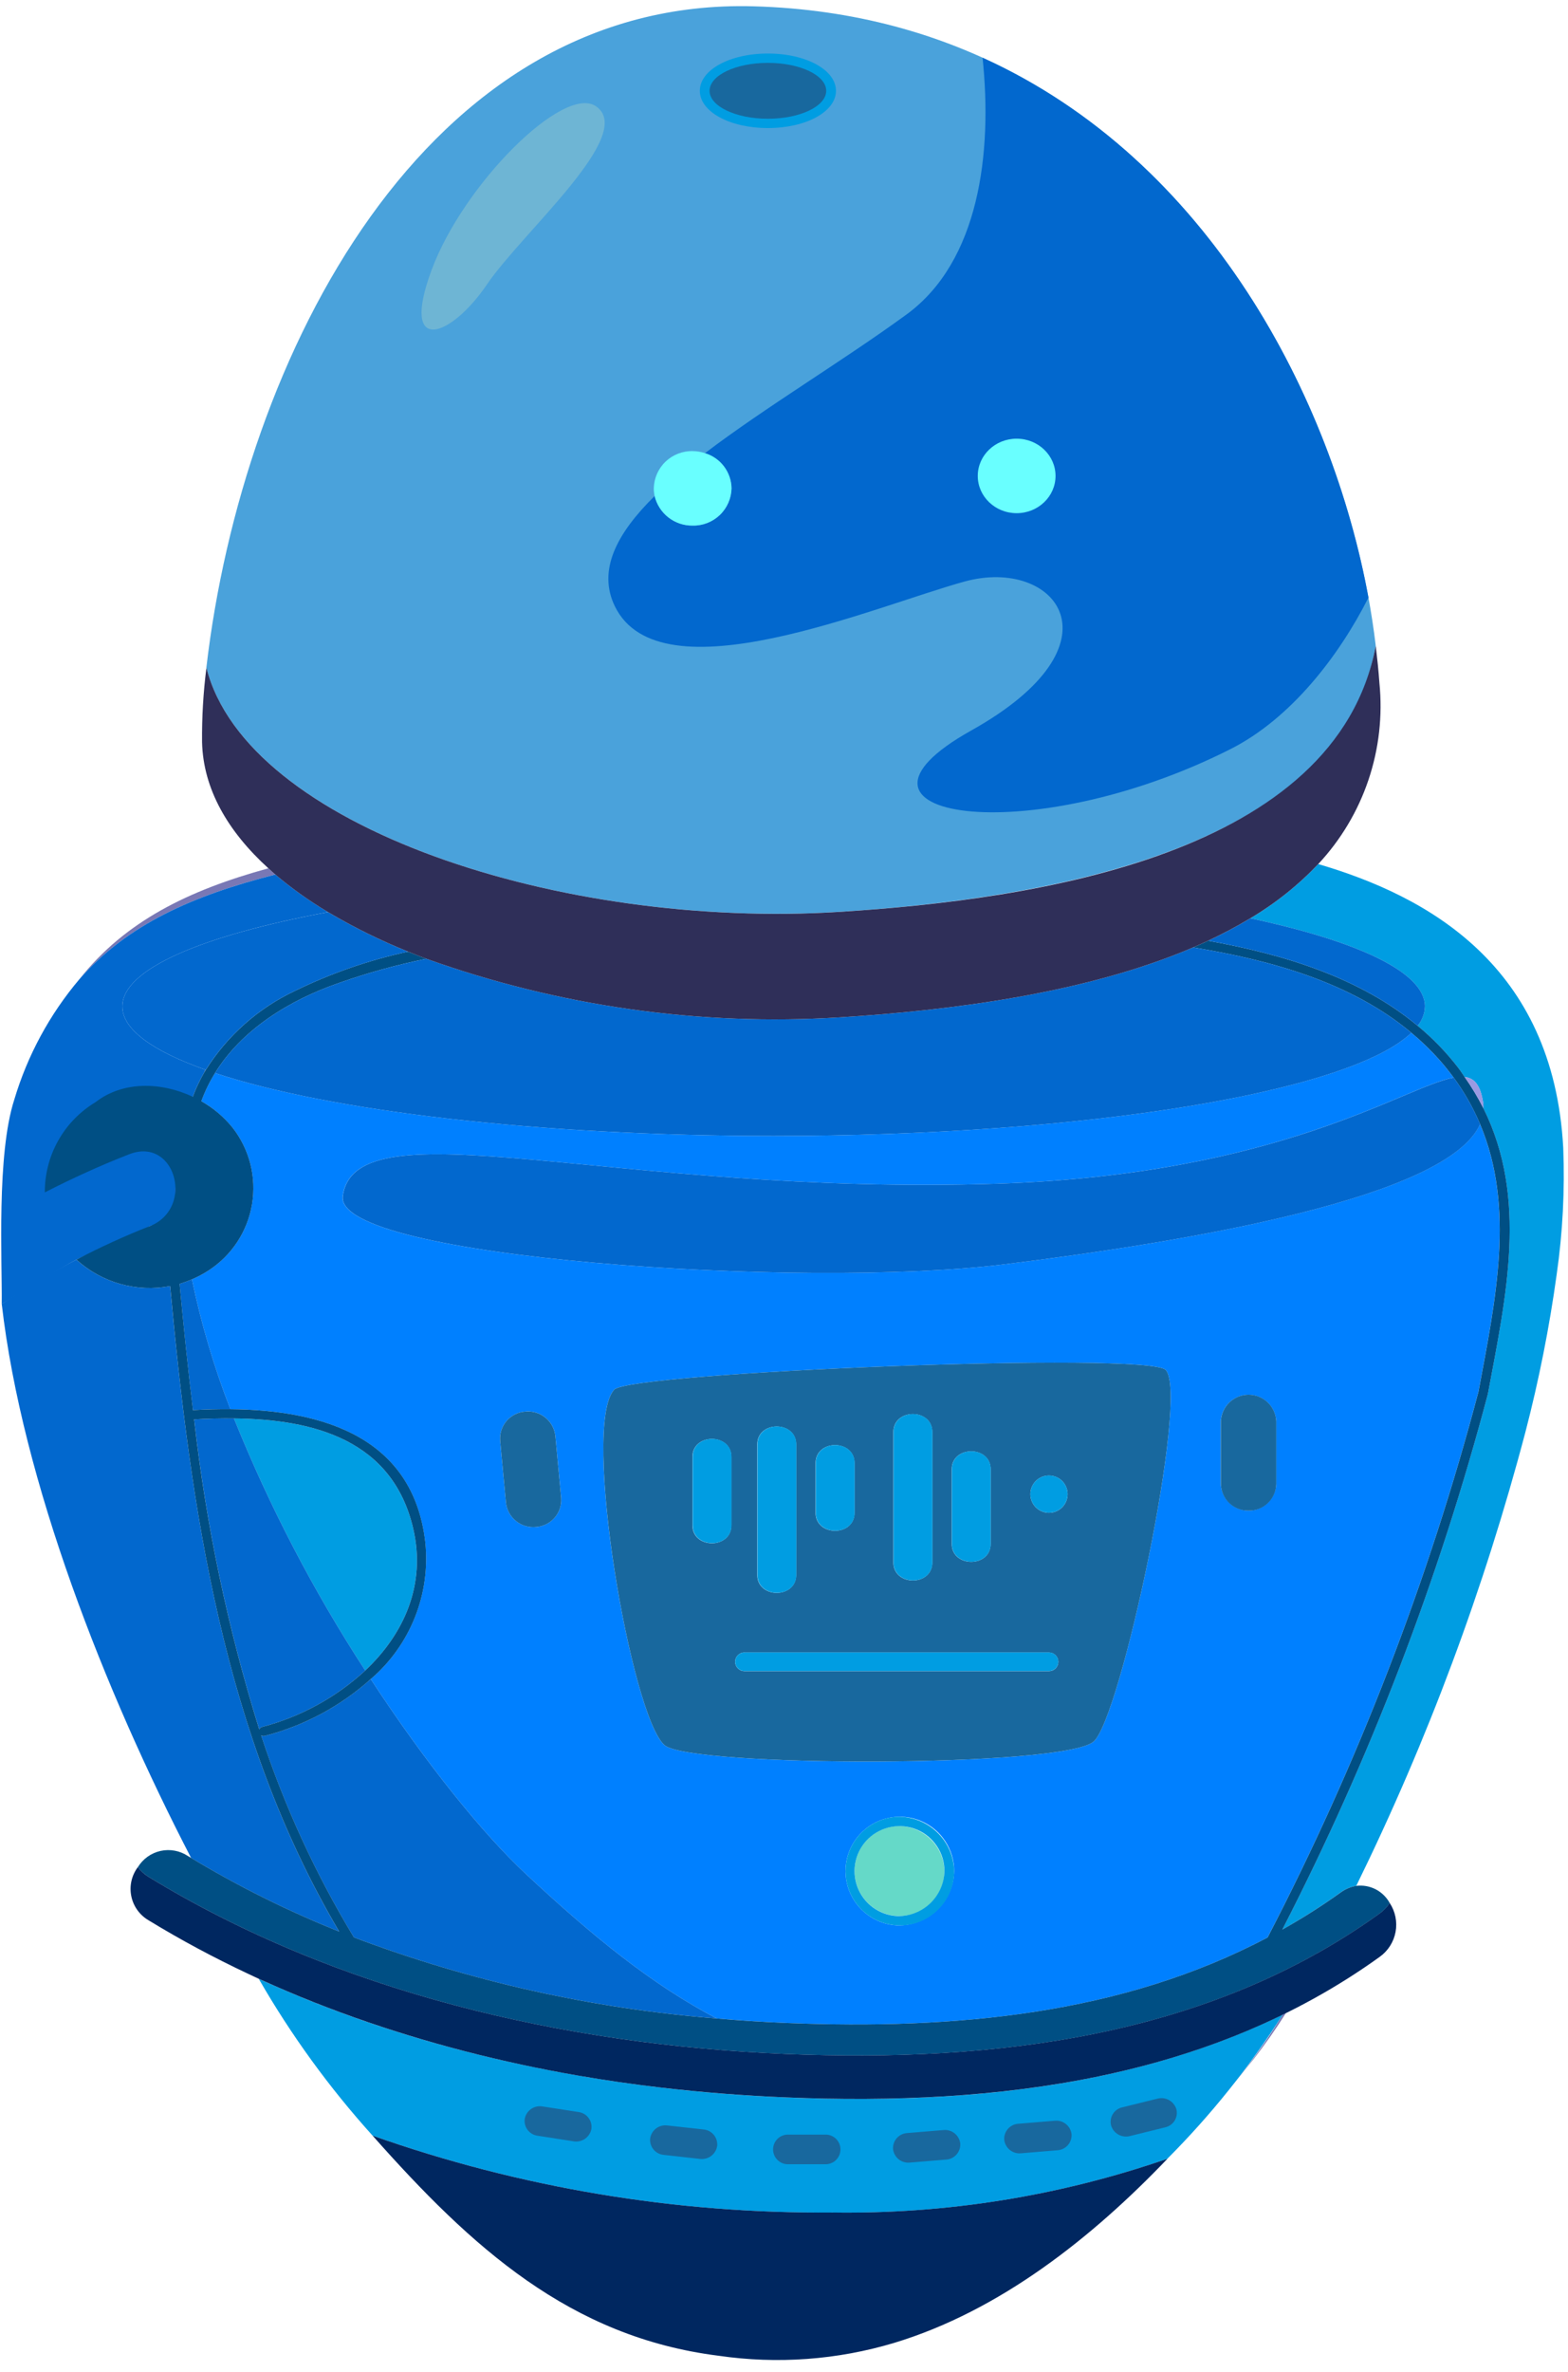 <svg width="129" height="195" viewBox="0 0 129 195" fill="none" xmlns="http://www.w3.org/2000/svg">
<path d="M62.029 0.519C34.984 -0.259 19.959 29.3 16.977 54.884V54.893C20.3 67.984 46.2 76.41 69.1 74.958C86.563 73.851 110.289 69.703 113.182 53.082C110.626 31.446 94.959 1.449 62.029 0.519Z" fill="#4AA2DB"/>
<path d="M80.835 4.745C81.662 12.581 80.552 21.497 74.577 25.855C69.344 29.673 62.946 33.49 57.997 37.255C58.621 37.442 59.169 37.824 59.562 38.343C59.955 38.863 60.173 39.495 60.183 40.146C60.164 40.976 59.817 41.765 59.217 42.339C58.617 42.913 57.813 43.226 56.983 43.208C56.263 43.219 55.561 42.984 54.993 42.542C54.424 42.101 54.023 41.479 53.855 40.779C50.731 43.857 49.146 46.888 50.586 49.843C54.318 57.499 71.911 49.843 79.374 47.802C86.837 45.761 92.701 52.902 79.907 60.051C67.113 67.2 84.507 70.032 101.231 61.582C106.185 59.082 110.139 53.959 112.583 49.13C109.58 32.787 99.527 13.212 80.835 4.745Z" fill="#0268CE"/>
<path d="M63.175 10.527C66.314 10.527 68.775 9.182 68.775 7.465C68.775 5.748 66.316 4.402 63.175 4.402C60.034 4.402 57.575 5.748 57.575 7.465C57.575 9.182 60.036 10.527 63.175 10.527Z" fill="#009DE2"/>
<path d="M17.689 88.211C17.233 88.942 16.855 89.718 16.562 90.528C17.552 91.085 18.427 91.827 19.14 92.712C19.826 93.593 20.321 94.607 20.595 95.689C20.869 96.772 20.915 97.899 20.731 99C20.547 100.102 20.136 101.153 19.524 102.087C18.913 103.021 18.114 103.818 17.179 104.428C16.739 104.717 16.274 104.966 15.79 105.171C16.546 108.811 17.604 112.382 18.952 115.846C26.583 115.913 33.996 118.163 34.985 126.789C35.203 128.886 34.909 131.005 34.128 132.964C33.346 134.922 32.101 136.662 30.499 138.033C35.053 144.999 39.75 150.782 43.283 154.075C48.727 159.15 53.621 163.146 58.961 165.934C60.869 166.098 62.777 166.225 64.681 166.302C78.565 166.869 92.292 165.609 104.281 159.275C111.702 144.999 117.522 129.946 121.634 114.39C123.034 106.911 124.674 99.283 121.761 92.412C119.085 98.49 97.705 102.074 82.569 103.944C66.043 105.985 27.485 103.414 28.193 98.33C29.259 90.674 50.583 98.33 82.036 97.309C105.336 96.552 115.464 89.362 119.587 88.585C119.233 88.104 118.855 87.627 118.439 87.156C117.721 86.347 116.943 85.594 116.111 84.903C111.076 89.743 89.499 93.381 63.642 93.381C44.131 93.381 27.057 91.308 17.689 88.211ZM73.837 158.283C72.962 158.245 72.118 157.95 71.409 157.436C70.7 156.922 70.157 156.212 69.849 155.392C69.54 154.572 69.479 153.68 69.673 152.826C69.868 151.972 70.308 151.194 70.941 150.588C71.573 149.983 72.37 149.576 73.232 149.42C74.093 149.263 74.982 149.362 75.787 149.706C76.593 150.05 77.279 150.623 77.762 151.354C78.245 152.085 78.502 152.941 78.502 153.817C78.474 155.027 77.967 156.177 77.092 157.014C76.218 157.851 75.047 158.307 73.837 158.283ZM100.437 116.845C100.462 116.257 100.713 115.701 101.138 115.293C101.562 114.886 102.128 114.659 102.717 114.659C103.306 114.659 103.872 114.886 104.297 115.293C104.721 115.701 104.972 116.257 104.997 116.845V122C104.972 122.588 104.721 123.144 104.297 123.552C103.872 123.959 103.306 124.186 102.717 124.186C102.128 124.186 101.562 123.959 101.138 123.552C100.713 123.144 100.462 122.588 100.437 122V116.845ZM50.528 114.24C51.858 112.805 94.419 111.093 95.9 112.62C97.874 114.657 92.186 141.38 89.954 143.188C87.32 145.321 56.827 145.288 54.678 143.472C51.948 141.164 47.8 117.182 50.529 114.24H50.528ZM43.212 116.04C43.802 115.98 44.391 116.154 44.854 116.524C45.317 116.894 45.616 117.432 45.687 118.02L46.168 123.159C46.188 123.45 46.151 123.743 46.058 124.02C45.965 124.297 45.818 124.553 45.626 124.773C45.434 124.993 45.2 125.173 44.938 125.302C44.676 125.432 44.392 125.509 44.1 125.528C43.51 125.588 42.921 125.415 42.458 125.045C41.995 124.675 41.696 124.137 41.625 123.549L41.144 118.41C41.124 118.119 41.161 117.826 41.255 117.549C41.348 117.272 41.495 117.017 41.687 116.797C41.879 116.577 42.113 116.397 42.375 116.267C42.637 116.138 42.922 116.061 43.213 116.042L43.212 116.04Z" fill="#0080FF"/>
<path d="M22.651 71.894C22.451 71.726 22.27 71.552 22.081 71.381C15.444 73.201 10.294 75.752 6.536 80.491C10.472 76.009 15.813 73.632 22.651 71.894Z" fill="#7978B5"/>
<path d="M102.405 170.149C101.931 170.744 101.448 171.339 100.955 171.933C101.694 171.058 102.414 170.18 103.116 169.298C104.073 168.072 104.968 166.798 105.796 165.482C105.706 165.527 105.619 165.576 105.529 165.619C104.574 167.187 103.531 168.699 102.405 170.149Z" fill="#7978B5"/>
<path d="M128.609 94.375C127.8 79.323 117.4 73.656 108.453 71.033C106.806 72.771 104.925 74.271 102.864 75.49C111.77 77.39 117.227 79.937 117.227 82.739C117.207 83.32 116.997 83.878 116.627 84.327C117.869 85.351 118.991 86.512 119.972 87.788C120.16 88.035 120.317 88.288 120.491 88.534C121.34 88.634 121.809 89.259 122.02 90.674C122.036 90.818 122.042 90.964 122.038 91.109C125.714 98.502 123.913 106.528 122.406 114.593C118.376 129.837 112.707 144.6 105.497 158.623C107.144 157.699 108.739 156.685 110.274 155.585C110.66 155.298 111.108 155.108 111.582 155.029C117.444 143.08 122.106 130.58 125.5 117.711C126.608 113.453 127.466 109.133 128.068 104.774C128.563 101.331 128.744 97.851 128.609 94.375Z" fill="#009DE2"/>
<path d="M16.8 88.169C16.843 88.095 16.889 88.022 16.933 87.948L16.9 87.937C16.861 88.013 16.829 88.092 16.8 88.169Z" fill="#7978B5"/>
<path d="M33.993 125.654C32.293 118.396 25.854 116.674 19.246 116.605C22.166 123.847 25.783 130.788 30.046 137.33C33.226 134.338 35.073 130.276 33.993 125.654Z" fill="#009DE2"/>
<path d="M105.529 165.619C93.005 171.719 78.729 173.003 64.681 172.427C50.164 171.834 35.521 168.96 22.497 163.213C22.405 163.173 21.384 162.723 21.292 162.681C23.947 167.296 27.085 171.615 30.653 175.566C42.808 179.855 55.617 181.995 68.506 181.888C77.869 182.025 87.184 180.529 96.034 177.469C99.621 173.877 102.805 169.903 105.529 165.619Z" fill="#009DE2"/>
<path d="M30.048 137.33C25.785 130.788 22.168 123.847 19.248 116.605C18.154 116.593 17.055 116.622 15.972 116.684C16.946 125.331 18.741 133.866 21.332 142.173C21.354 142.12 21.388 142.074 21.432 142.037C21.475 142 21.527 141.975 21.583 141.963C24.74 141.131 27.646 139.541 30.048 137.33Z" fill="#0268CE"/>
<path d="M12.314 100.8C18.342 99.084 16.265 93.383 15.855 90.165C16.113 89.476 16.427 88.809 16.795 88.171C16.829 88.094 16.861 88.015 16.895 87.939C12.553 86.401 10.065 84.629 10.065 82.739C10.065 79.679 16.577 76.922 26.986 74.981C25.458 74.073 24.008 73.041 22.651 71.894C15.813 73.632 10.472 76.009 6.536 80.494C4.083 83.391 2.257 86.766 1.173 90.404C-0.291 94.926 0.182 103.637 0.143 107.197C1.434 106.433 4.943 104.241 6.282 103.555C9.629 101.929 9.651 102.458 12.314 100.8Z" fill="#0268CE"/>
<path d="M14.423 97.542C14.434 97.77 14.422 97.999 14.388 98.225C14.44 98.001 14.452 97.77 14.423 97.542Z" fill="#5858A0"/>
<path d="M30.5 138.033C28.014 140.264 25.028 141.864 21.794 142.701C21.742 142.717 21.687 142.721 21.634 142.714C21.58 142.707 21.528 142.689 21.482 142.66C23.389 148.467 25.95 154.039 29.115 159.268C38.701 162.883 48.749 165.127 58.962 165.934C53.622 163.146 48.728 159.15 43.284 154.075C39.75 150.782 35.053 145 30.5 138.033Z" fill="#0268CE"/>
<path d="M13.993 105.727C12.627 105.987 11.219 105.926 9.881 105.548C8.543 105.171 7.311 104.488 6.282 103.552C4.17 104.652 2.121 105.868 0.143 107.194C1.823 121.775 8.613 139.023 15.722 152.735C19.611 155.077 23.683 157.101 27.899 158.786C18.337 142.6 15.7 124.058 13.993 105.727Z" fill="#0268CE"/>
<path d="M14.775 105.541C15.096 109.006 15.447 112.478 15.875 115.941C15.904 115.93 15.934 115.922 15.965 115.918C16.955 115.862 17.956 115.837 18.953 115.846C17.605 112.382 16.547 108.811 15.791 105.171C15.46 105.315 15.121 105.438 14.775 105.541Z" fill="#0268CE"/>
<path d="M105.5 158.623C112.71 144.6 118.379 129.837 122.409 114.593C123.916 106.528 125.717 98.502 122.041 91.109C121.589 90.214 121.072 89.353 120.494 88.534C120.32 88.285 120.163 88.034 119.975 87.788C118.994 86.512 117.872 85.351 116.63 84.327C111.884 80.371 105.655 78.459 99.386 77.336C98.986 77.523 98.575 77.709 98.161 77.886C104.645 78.949 111.177 80.775 116.115 84.903C116.947 85.594 117.725 86.347 118.443 87.156C118.859 87.627 119.237 88.104 119.591 88.585C120.463 89.771 121.193 91.056 121.765 92.412C124.678 99.283 123.035 106.912 121.638 114.39C117.526 129.946 111.706 144.999 104.285 159.275C92.292 165.609 78.565 166.869 64.685 166.302C62.785 166.225 60.873 166.102 58.965 165.934C48.752 165.127 38.704 162.883 29.118 159.268C25.953 154.039 23.392 148.467 21.485 142.66C21.531 142.689 21.583 142.707 21.637 142.714C21.69 142.721 21.745 142.717 21.797 142.701C25.031 141.864 28.017 140.264 30.503 138.033C32.105 136.662 33.35 134.922 34.132 132.964C34.913 131.005 35.207 128.886 34.989 126.789C34 118.163 26.589 115.913 18.956 115.846C17.956 115.837 16.956 115.862 15.968 115.918C15.937 115.922 15.907 115.93 15.878 115.941C15.451 112.478 15.1 109.006 14.778 105.541C15.123 105.438 15.462 105.315 15.793 105.171C16.277 104.966 16.742 104.717 17.182 104.428C18.117 103.818 18.916 103.021 19.527 102.087C20.139 101.153 20.55 100.102 20.734 99C20.918 97.899 20.872 96.772 20.598 95.689C20.324 94.607 19.829 93.593 19.143 92.712C18.43 91.826 17.555 91.085 16.565 90.528C16.858 89.718 17.236 88.942 17.692 88.211C19.865 84.697 23.71 82.24 27.959 80.783C30.285 79.966 32.665 79.31 35.081 78.82C34.572 78.627 34.066 78.432 33.571 78.23C30.345 78.928 27.216 80.013 24.25 81.462C21.242 82.883 18.703 85.133 16.931 87.948C16.887 88.022 16.841 88.095 16.798 88.169C16.43 88.807 16.116 89.474 15.858 90.163C13.258 88.942 10.121 88.853 7.853 90.61C6.575 91.379 5.52 92.466 4.789 93.766C4.059 95.066 3.679 96.533 3.687 98.024C5.925 96.878 8.228 95.824 10.617 94.892C12.86 94.013 14.342 95.703 14.426 97.542C14.455 97.77 14.443 98.001 14.391 98.225C14.312 98.802 14.077 99.347 13.712 99.8C13.346 100.253 12.864 100.598 12.317 100.798C10.259 101.608 8.245 102.528 6.285 103.552C7.314 104.488 8.546 105.171 9.884 105.548C11.222 105.926 12.63 105.987 13.996 105.727C15.696 124.058 18.34 142.604 27.902 158.786C23.686 157.101 19.614 155.077 15.725 152.735C15.638 152.682 15.548 152.635 15.461 152.58C15.133 152.362 14.764 152.212 14.376 152.14C13.988 152.068 13.59 152.075 13.205 152.161C12.821 152.247 12.457 152.41 12.137 152.639C11.816 152.869 11.546 153.161 11.341 153.498C11.586 153.817 11.888 154.089 12.232 154.298C27.753 163.783 46.421 168.11 64.684 168.856C81.93 169.561 99.404 167.456 113.508 157.303C113.833 157.069 114.112 156.778 114.334 156.445C114.07 155.962 113.668 155.569 113.178 155.316C112.689 155.064 112.135 154.965 111.588 155.031C111.114 155.11 110.666 155.3 110.28 155.587C108.744 156.687 107.148 157.7 105.5 158.623ZM21.33 142.173C18.738 133.866 16.944 125.331 15.97 116.684C17.053 116.622 18.152 116.593 19.246 116.605C25.854 116.674 32.298 118.396 33.993 125.654C35.073 130.276 33.226 134.338 30.048 137.33C27.645 139.541 24.739 141.131 21.581 141.963C21.525 141.975 21.473 142 21.43 142.037C21.386 142.074 21.352 142.12 21.33 142.173Z" fill="#004F84"/>
<path d="M22.5 163.213C24.616 164.146 26.768 165.003 28.955 165.784C26.768 165.003 24.616 164.146 22.5 163.213Z" fill="#484870"/>
<path d="M18.841 161.51C19.652 161.91 20.469 162.3 21.292 162.681C21.516 162.781 21.744 162.881 21.969 162.981C20.917 162.508 19.872 162.021 18.841 161.51Z" fill="#484870"/>
<path d="M12.229 157.869C13.182 158.451 14.151 159.007 15.129 159.551C14.153 159.007 13.184 158.451 12.229 157.868C11.659 157.521 11.285 157.291 12.229 157.869Z" fill="#484870"/>
<path d="M47.549 170.63C49.82 171.022 52.1 171.352 54.389 171.619C52.103 171.351 49.823 171.021 47.549 170.63Z" fill="#484870"/>
<path d="M113.505 157.3C99.405 167.449 81.927 169.558 64.681 168.853C46.418 168.107 27.75 163.78 12.229 154.295C11.885 154.086 11.583 153.814 11.338 153.495C11.085 153.832 10.907 154.219 10.814 154.63C10.722 155.041 10.717 155.467 10.802 155.88C10.886 156.293 11.056 156.684 11.303 157.026C11.549 157.368 11.864 157.654 12.229 157.865C22.748 164.297 35.051 168.465 47.549 170.627C49.82 171.019 52.1 171.349 54.389 171.616C57.818 172.016 61.257 172.284 64.681 172.424C82.212 173.144 99.544 170.916 113.505 160.871C114.19 160.383 114.659 159.649 114.813 158.822C114.967 157.996 114.795 157.142 114.332 156.44C114.11 156.774 113.83 157.065 113.505 157.3Z" fill="#002760"/>
<path d="M89.955 143.188C92.187 141.38 97.875 114.657 95.901 112.62C94.42 111.093 51.859 112.805 50.529 114.24C47.804 117.182 51.948 141.164 54.679 143.472C56.828 145.287 87.321 145.321 89.955 143.188ZM86.3 121.3C86.706 121.3 87.096 121.461 87.383 121.748C87.67 122.036 87.831 122.425 87.831 122.831C87.831 123.237 87.67 123.626 87.383 123.914C87.096 124.201 86.706 124.362 86.3 124.362C85.894 124.362 85.504 124.201 85.217 123.914C84.93 123.626 84.769 123.237 84.769 122.831C84.769 122.425 84.93 122.036 85.217 121.748C85.504 121.461 85.894 121.3 86.3 121.3ZM78.3 120.789C78.3 118.816 81.5 118.819 81.5 120.789V126.914C81.5 128.888 78.3 128.884 78.3 126.914V120.789ZM73.5 117.727C73.5 115.754 76.7 115.757 76.7 117.727V128.445C76.7 130.419 73.5 130.415 73.5 128.445V117.727ZM67.1 120.279C67.1 118.305 70.3 118.309 70.3 120.279V124.362C70.3 126.336 67.1 126.332 67.1 124.362V120.279ZM62.3 118.748C62.3 116.774 65.5 116.778 65.5 118.748V129.466C65.5 131.44 62.3 131.436 62.3 129.466V118.748ZM61.233 135.848H86.3C86.503 135.848 86.698 135.929 86.842 136.072C86.985 136.216 87.066 136.411 87.066 136.614C87.066 136.817 86.985 137.012 86.842 137.156C86.698 137.299 86.503 137.38 86.3 137.38H61.249C61.045 137.38 60.849 137.299 60.705 137.155C60.561 137.011 60.48 136.815 60.48 136.611C60.48 136.407 60.561 136.211 60.705 136.067C60.849 135.923 61.045 135.842 61.249 135.842L61.233 135.848ZM56.968 119.772C56.968 117.798 60.168 117.801 60.168 119.772V125.386C60.168 127.36 56.968 127.356 56.968 125.386V119.772Z" fill="#18689E"/>
<path d="M116.63 84.327C117 83.878 117.21 83.32 117.23 82.739C117.23 79.939 111.773 77.391 102.867 75.49C101.742 76.167 100.581 76.784 99.389 77.336C105.655 78.459 111.884 80.371 116.63 84.327Z" fill="#0268CE"/>
<path d="M35.078 78.82C32.662 79.31 30.282 79.966 27.956 80.783C23.707 82.24 19.862 84.697 17.689 88.211C27.057 91.311 44.131 93.381 63.646 93.381C89.503 93.381 111.08 89.743 116.115 84.903C111.177 80.775 104.645 78.949 98.161 77.886C89.155 81.741 77.871 83.079 69.102 83.635C57.551 84.36 45.974 82.722 35.078 78.82Z" fill="#0268CE"/>
<path d="M10.065 82.739C10.065 84.627 12.553 86.399 16.895 87.939L16.928 87.95C18.7 85.135 21.239 82.885 24.247 81.464C27.213 80.015 30.342 78.93 33.568 78.232C31.295 77.318 29.094 76.232 26.986 74.983C16.577 76.922 10.065 79.679 10.065 82.739Z" fill="#0268CE"/>
<path d="M102.718 124.188C103.31 124.199 103.883 123.975 104.311 123.565C104.739 123.155 104.986 122.592 105 122V116.84C104.975 116.252 104.724 115.696 104.299 115.288C103.875 114.881 103.309 114.654 102.72 114.654C102.131 114.654 101.565 114.881 101.141 115.288C100.716 115.696 100.465 116.252 100.44 116.84V122C100.454 122.592 100.701 123.154 101.128 123.564C101.555 123.974 102.126 124.198 102.718 124.188Z" fill="#18689E"/>
<path d="M44.1 125.53C44.392 125.511 44.676 125.434 44.938 125.304C45.2 125.175 45.434 124.995 45.626 124.775C45.818 124.555 45.965 124.299 46.058 124.022C46.151 123.745 46.188 123.452 46.168 123.161L45.687 118.022C45.616 117.434 45.317 116.896 44.854 116.526C44.391 116.156 43.802 115.982 43.212 116.042C42.92 116.061 42.636 116.138 42.374 116.268C42.112 116.397 41.878 116.577 41.686 116.798C41.494 117.018 41.347 117.274 41.254 117.551C41.161 117.828 41.124 118.12 41.144 118.412L41.625 123.551C41.696 124.139 41.995 124.677 42.458 125.047C42.921 125.417 43.51 125.59 44.1 125.53Z" fill="#18689E"/>
<path d="M47.6 173.626L44.631 173.166C44.305 173.111 43.969 173.185 43.697 173.373C43.425 173.561 43.236 173.848 43.172 174.173C43.148 174.334 43.156 174.499 43.196 174.657C43.236 174.815 43.307 174.963 43.405 175.094C43.503 175.224 43.626 175.333 43.767 175.416C43.908 175.498 44.063 175.551 44.225 175.573L47.193 176.033C47.519 176.088 47.855 176.014 48.127 175.826C48.4 175.638 48.588 175.351 48.652 175.026C48.676 174.865 48.668 174.7 48.628 174.542C48.588 174.385 48.517 174.236 48.419 174.106C48.321 173.976 48.198 173.866 48.058 173.784C47.917 173.701 47.761 173.648 47.6 173.626Z" fill="#18689E"/>
<path d="M57.884 175.059L54.897 174.729C54.569 174.687 54.237 174.776 53.974 174.976C53.71 175.176 53.536 175.472 53.488 175.799C53.472 175.961 53.489 176.125 53.536 176.28C53.584 176.436 53.662 176.581 53.766 176.706C53.87 176.831 53.997 176.935 54.141 177.011C54.285 177.087 54.443 177.133 54.605 177.148L57.592 177.479C57.92 177.52 58.252 177.431 58.515 177.231C58.779 177.031 58.954 176.735 59.002 176.408C59.018 176.246 59.001 176.082 58.953 175.927C58.906 175.771 58.828 175.626 58.724 175.501C58.62 175.376 58.492 175.272 58.348 175.196C58.204 175.12 58.046 175.074 57.884 175.059Z" fill="#18689E"/>
<path d="M67.877 175.481H64.87C64.706 175.474 64.542 175.501 64.389 175.559C64.235 175.617 64.095 175.706 63.976 175.82C63.858 175.934 63.764 176.07 63.699 176.221C63.635 176.372 63.602 176.535 63.602 176.699C63.602 176.863 63.635 177.026 63.699 177.177C63.764 177.328 63.858 177.464 63.976 177.578C64.095 177.692 64.235 177.781 64.389 177.839C64.542 177.897 64.706 177.924 64.87 177.917H67.877C68.041 177.924 68.205 177.897 68.358 177.839C68.512 177.781 68.652 177.692 68.771 177.578C68.889 177.464 68.983 177.328 69.048 177.177C69.112 177.026 69.145 176.863 69.145 176.699C69.145 176.535 69.112 176.372 69.048 176.221C68.983 176.07 68.889 175.934 68.771 175.82C68.652 175.706 68.512 175.617 68.358 175.559C68.205 175.501 68.041 175.474 67.877 175.481Z" fill="#18689E"/>
<path d="M77.624 175.106L74.629 175.355C74.466 175.365 74.307 175.408 74.161 175.479C74.015 175.551 73.884 175.651 73.776 175.774C73.669 175.896 73.587 176.039 73.534 176.193C73.482 176.347 73.46 176.51 73.471 176.673C73.509 177.001 73.675 177.302 73.933 177.509C74.19 177.716 74.519 177.814 74.848 177.781L77.848 177.533C78.176 177.511 78.481 177.359 78.697 177.112C78.913 176.865 79.022 176.542 79 176.214C78.962 175.886 78.796 175.586 78.539 175.378C78.281 175.171 77.953 175.073 77.624 175.106Z" fill="#18689E"/>
<path d="M86.776 174.341L83.776 174.589C83.613 174.599 83.454 174.642 83.308 174.714C83.162 174.785 83.031 174.886 82.924 175.008C82.816 175.131 82.734 175.273 82.681 175.428C82.629 175.582 82.608 175.745 82.619 175.908C82.657 176.237 82.824 176.538 83.082 176.745C83.341 176.953 83.67 177.05 84 177.016L87 176.767C87.163 176.757 87.322 176.714 87.468 176.642C87.614 176.57 87.744 176.47 87.852 176.348C87.959 176.226 88.042 176.083 88.094 175.929C88.146 175.775 88.168 175.612 88.157 175.449C88.119 175.12 87.952 174.819 87.694 174.612C87.435 174.404 87.106 174.307 86.776 174.341Z" fill="#18689E"/>
<path d="M95.233 172.523L92.321 173.242C92.163 173.278 92.013 173.345 91.881 173.439C91.749 173.534 91.637 173.654 91.552 173.792C91.467 173.93 91.41 174.084 91.386 174.244C91.361 174.405 91.369 174.569 91.408 174.726C91.503 175.044 91.717 175.313 92.006 175.476C92.295 175.639 92.636 175.684 92.957 175.601L95.868 174.881C96.026 174.845 96.176 174.779 96.308 174.684C96.44 174.59 96.552 174.47 96.638 174.332C96.723 174.194 96.779 174.04 96.804 173.88C96.829 173.719 96.821 173.555 96.782 173.398C96.687 173.08 96.473 172.811 96.184 172.648C95.895 172.485 95.554 172.44 95.233 172.523Z" fill="#18689E"/>
<path d="M28.2 98.33C27.492 103.414 66.05 105.985 82.576 103.944C97.712 102.074 119.092 98.49 121.768 92.412C121.196 91.056 120.466 89.771 119.594 88.585C115.471 89.362 105.343 96.552 82.043 97.309C50.587 98.33 29.263 90.674 28.2 98.33Z" fill="#0268CE"/>
<path d="M122.023 90.674C121.812 89.259 121.343 88.633 120.494 88.534C121.072 89.353 121.589 90.214 122.041 91.109C122.045 90.964 122.039 90.818 122.023 90.674Z" fill="#9A9AE2"/>
<path d="M60.183 125.38V119.766C60.183 117.795 56.983 117.792 56.983 119.766V125.38C56.984 127.35 60.183 127.354 60.183 125.38Z" fill="#009DE2"/>
<path d="M65.514 129.463V118.745C65.514 116.775 62.314 116.771 62.314 118.745V129.463C62.316 131.433 65.514 131.437 65.514 129.463Z" fill="#009DE2"/>
<path d="M70.312 124.359V120.276C70.312 118.306 67.112 118.302 67.112 120.276V124.359C67.113 126.329 70.312 126.333 70.312 124.359Z" fill="#009DE2"/>
<path d="M76.709 128.442V117.724C76.709 115.754 73.509 115.751 73.509 117.724V128.442C73.511 130.412 76.709 130.416 76.709 128.442Z" fill="#009DE2"/>
<path d="M81.507 126.911V120.786C81.507 118.816 78.307 118.813 78.307 120.786V126.911C78.309 128.881 81.507 128.885 81.507 126.911Z" fill="#009DE2"/>
<path d="M86.3 124.359C86.706 124.359 87.096 124.198 87.383 123.911C87.67 123.623 87.831 123.234 87.831 122.828C87.831 122.422 87.67 122.033 87.383 121.745C87.096 121.458 86.706 121.297 86.3 121.297C85.894 121.297 85.504 121.458 85.217 121.745C84.93 122.033 84.769 122.422 84.769 122.828C84.769 123.234 84.93 123.623 85.217 123.911C85.504 124.198 85.894 124.359 86.3 124.359Z" fill="#009DE2"/>
<path d="M61.249 137.374H86.3C86.503 137.374 86.698 137.293 86.842 137.15C86.985 137.006 87.066 136.811 87.066 136.608C87.066 136.405 86.985 136.21 86.842 136.066C86.698 135.923 86.503 135.842 86.3 135.842H61.249C61.046 135.842 60.851 135.923 60.707 136.066C60.564 136.21 60.483 136.405 60.483 136.608C60.483 136.811 60.564 137.006 60.707 137.15C60.851 137.293 61.046 137.374 61.249 137.374Z" fill="#009DE2"/>
<path d="M73.837 150.116C73.113 150.148 72.415 150.392 71.828 150.818C71.242 151.244 70.793 151.832 70.538 152.511C70.284 153.189 70.234 153.927 70.394 154.634C70.555 155.34 70.92 155.984 71.443 156.485C71.967 156.986 72.626 157.322 73.339 157.452C74.052 157.582 74.787 157.5 75.453 157.216C76.12 156.932 76.688 156.458 77.088 155.853C77.488 155.249 77.701 154.541 77.702 153.816C77.678 152.813 77.258 151.861 76.534 151.168C75.809 150.474 74.84 150.096 73.837 150.116Z" fill="#65D9C8"/>
<path d="M73.837 149.351C72.962 149.389 72.118 149.684 71.409 150.198C70.7 150.712 70.157 151.423 69.849 152.242C69.54 153.062 69.479 153.954 69.673 154.808C69.868 155.662 70.308 156.44 70.941 157.046C71.573 157.651 72.37 158.058 73.232 158.215C74.093 158.371 74.982 158.272 75.787 157.928C76.593 157.584 77.279 157.011 77.762 156.28C78.245 155.549 78.502 154.693 78.502 153.817C78.474 152.607 77.967 151.457 77.092 150.62C76.218 149.783 75.047 149.327 73.837 149.351ZM73.837 157.517C73.113 157.485 72.415 157.241 71.828 156.815C71.242 156.389 70.793 155.801 70.538 155.122C70.284 154.444 70.233 153.706 70.394 152.999C70.555 152.293 70.92 151.649 71.443 151.148C71.967 150.647 72.626 150.311 73.339 150.181C74.052 150.051 74.787 150.133 75.453 150.417C76.12 150.701 76.688 151.175 77.088 151.78C77.488 152.384 77.701 153.092 77.702 153.817C77.678 154.82 77.258 155.772 76.534 156.466C75.809 157.159 74.84 157.537 73.837 157.517Z" fill="#009DE2"/>
<path d="M26.986 74.981C29.094 76.23 31.295 77.316 33.568 78.23C34.063 78.43 34.568 78.63 35.078 78.82C45.973 82.722 57.55 84.36 69.1 83.635C77.869 83.079 89.153 81.741 98.159 77.886C98.573 77.709 98.98 77.523 99.384 77.336C100.576 76.784 101.737 76.167 102.862 75.49C104.923 74.271 106.804 72.771 108.451 71.033C110.304 69.052 111.712 66.698 112.58 64.128C113.448 61.558 113.756 58.832 113.484 56.133C113.416 55.144 113.306 54.126 113.184 53.097C109.926 70.28 85.247 73.937 69.105 74.961C46.205 76.413 20.298 67.987 16.982 54.896C16.724 56.923 16.604 58.966 16.624 61.01C16.715 64.85 18.734 68.343 22.084 71.384C22.273 71.555 22.456 71.729 22.654 71.897C24.011 73.043 25.459 74.074 26.986 74.981Z" fill="#2F2F59"/>
<path d="M63.175 9.762C65.825 9.762 67.973 8.734 67.973 7.465C67.973 6.196 65.825 5.168 63.175 5.168C60.525 5.168 58.377 6.196 58.377 7.465C58.377 8.734 60.525 9.762 63.175 9.762Z" fill="#18689E"/>
<path d="M56.984 43.208C57.814 43.226 58.618 42.913 59.218 42.339C59.818 41.765 60.165 40.976 60.184 40.146C60.174 39.495 59.957 38.864 59.564 38.344C59.172 37.824 58.624 37.443 58 37.255C57.673 37.145 57.331 37.087 56.987 37.084C56.157 37.066 55.353 37.378 54.753 37.952C54.153 38.527 53.805 39.316 53.787 40.146C53.787 40.359 53.811 40.571 53.857 40.779C54.025 41.479 54.426 42.1 54.994 42.542C55.563 42.983 56.264 43.218 56.984 43.208Z" fill="#69FFFF"/>
<path d="M83.64 42.187C85.407 42.187 86.839 40.816 86.839 39.125C86.839 37.434 85.407 36.063 83.64 36.063C81.873 36.063 80.441 37.434 80.441 39.125C80.441 40.816 81.873 42.187 83.64 42.187Z" fill="#69FFFF"/>
<path d="M30.653 175.566C38.801 184.757 46.906 192.127 59.114 193.66C63.95 194.366 68.882 194.006 73.563 192.603C82.278 189.965 89.874 183.921 96.046 177.466H96.036C87.186 180.526 77.871 182.022 68.508 181.885C55.618 181.993 42.809 179.855 30.653 175.566Z" fill="#002760"/>
<g style="mix-blend-mode:color-dodge" opacity="0.2">
<path d="M40.044 23.408C42.997 19.058 52.424 11.008 49.017 8.728C46.353 6.943 38.117 15.144 35.501 22.212C32.885 29.28 37.092 27.757 40.044 23.408Z" fill="#FFFFB8"/>
</g>
</svg>
